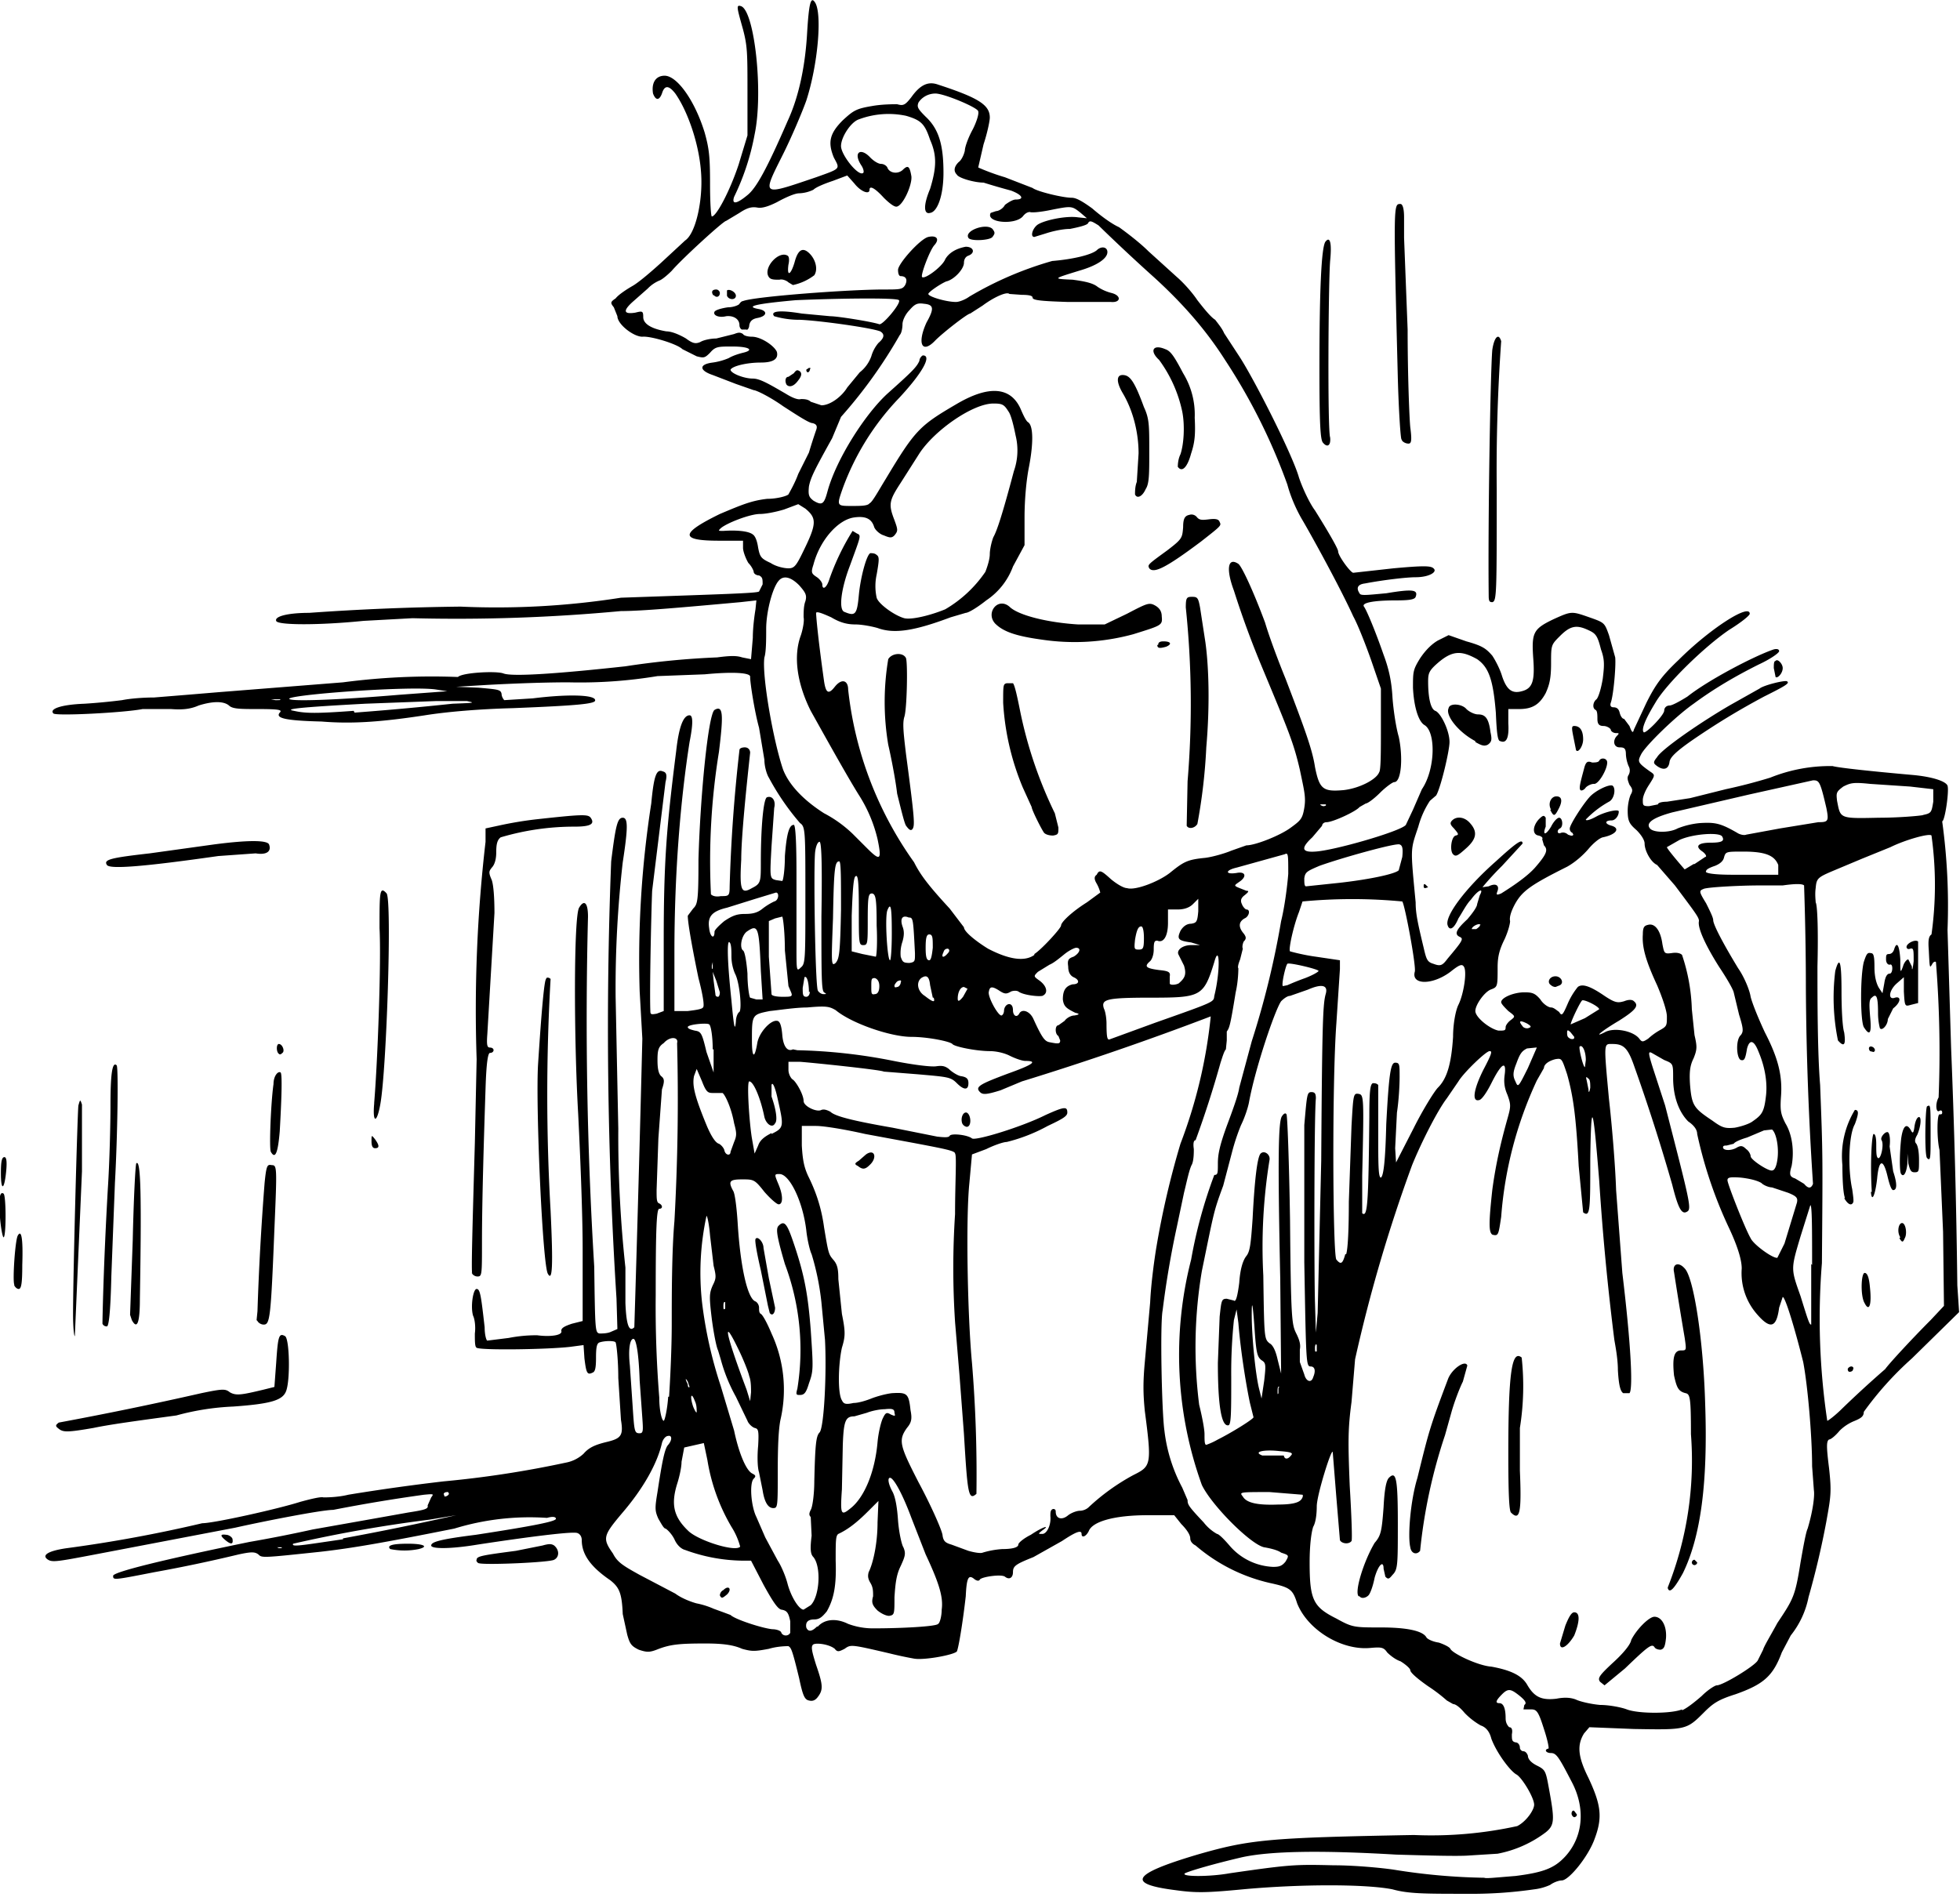 <?xml version="1.0" encoding="utf-8"?>
<svg xmlns="http://www.w3.org/2000/svg" xmlns:svg="http://www.w3.org/2000/svg" version="1.1" viewBox="0 0 220 213">
  <title>One rat, Samuel Whiskers, stands on a box and angrily points, while another rat, Anna Maria, stands behind him.</title>
  <path d="M156.3 212.1c-3-.6-10.3-.6-16.8 0-4.2.4-5.3.4-7.5.1-5.6-.7-5-1.8 2.4-4 5.9-1.7 8-1.9 24.3-2.2a45 45 0 0 0 11.6-1c1-.5 1.9-1.8 1.9-2.4 0-.8-1.4-3.1-2-3.4-.7-.4-2.2-2.4-2.8-4-.2-.8-.6-1.3-1.2-1.5a8 8 0 0 1-1.8-1.4c-.5-.6-1-1-1.3-1l-.7-.4a18 18 0 0 0-2.1-1.6c-1-.7-2-1.5-2-1.8 0-.2-.6-.7-1.1-1-.6-.2-1.2-.7-1.5-1-.4-.6-.7-.6-1.9-.5-3.2.3-7-2-8.2-5-.5-1.6-.8-1.8-3.1-2.3a19.4 19.4 0 0 1-8.3-4.2c-.4-.2-.6-.5-.6-.8 0-.4-.4-1-1-1.6l-.8-1h-3c-3.7 0-6.2.7-6.6 1.8-.3.6-.8.8-.8.3s-.7-.2-2.2.8l-3.2 1.8c-2 .8-2.3 1-2.3 1.7 0 .6-.4.9-.9.5-.4-.3-2.5 0-2.8.3-.1.2-.3.2-.6 0-.7-.6-.9-.2-1 1.9-.3 2.7-.8 5.8-1 6.2-.4.4-3.7 1-4.8.8a43 43 0 0 1-2.8-.6c-4.3-1-4.3-1-5-.5-.6.3-.8.4-1.1 0-.6-.5-2-.7-2.4-.5-.3.2-.2.7.3 2.3.8 2.3.8 2.8.2 3.6-.3.4-.6.5-1 .4-.5-.1-.7-.6-1.1-2.5-.8-3.3-.9-3.4-1.2-3.6-.2 0-1.2 0-2.2.3-1.6.3-1.9.3-3 0-.9-.4-2-.6-4.1-.6-3 0-4 .1-5.5.7-.8.3-1.1.3-2 0-.8-.4-1-.6-1.3-1.7l-.5-2.3c-.1-2.4-.4-3-1.4-3.8-2.2-1.5-3.2-2.9-3.2-4.5 0-.4-.2-.7-.5-.8-.5-.2-5.3.4-11.2 1.3-3 .5-5.2.5-5.2.1s1-.7 5-1.2c6.5-1 9-1.5 9-1.8 0-.2-.3-.3-1-.1a28.8 28.8 0 0 0-10.4 1.2c-8 1.6-11.5 2.2-15 2.6-6.6.7-6.6.7-7 .3-.4-.3-.8-.3-2.2 0a167.3 167.3 0 0 1-9.5 2c-4.6.9-4.6.9-4.6.4 0-.4 5.1-1.7 15.3-3.8a157.2 157.2 0 0 0 7.1-1.4 5089.8 5089.8 0 0 0 10.7-1.9c1.9-.3 2.3-.4 2.2-.8l.4-.9c.3-.4.3-.4-.8-.3a185.3 185.3 0 0 0-10.2 1.7c-1.3 0-7.9 1.3-11 2l-15.7 3c-4.2.8-4.8.9-5.3.6-.8-.5 0-1 2.1-1.3a156.1 156.1 0 0 0 15.2-2.8c1.3 0 8.5-1.6 11-2.4 1.1-.3 2.3-.6 2.6-.5.3 0 1.6 0 2.8-.3a229.5 229.5 0 0 1 10.7-1.5 116 116 0 0 0 13.7-2.1 4 4 0 0 0 2-1c.6-.7 1.3-1 2.5-1.3 1.7-.4 2-.7 1.7-2.5l-.3-4.7c0-2-.2-3.8-.3-4-.1-.2-1.2-.2-1.8 0-.3.1-.4.5-.4 1.7s-.1 1.6-.4 1.7c-.6.3-.7 0-.9-1.6l-.1-1.5-1.5.2c-2.6.3-10.1.4-10.5.1-.2-.1-.2-.7-.2-1.6.1-.7 0-1.6-.2-2-.3-1 0-3 .4-3s.5.8.9 4.3c0 .9.2 1.5.3 1.5l2.4-.3a16 16 0 0 1 3.2-.3c1.5.2 2.9 0 2.7-.5 0-.3.3-.5 1.2-.8l1.2-.3v-8c0-4.3-.3-11.2-.5-15.2-.5-8.7-.5-22.2.1-23.2s1-.5 1 1a454.5 454.5 0 0 0 .7 39.3c.1 7.2.1 7.4.6 7.5.3 0 .9 0 1.3-.2l.7-.3-.1-3.4a482.4 482.4 0 0 1-.6-49.1c.5-4 .7-4.9 1.3-4.9.6 0 .6 1.1 0 5a124 124 0 0 0-.8 15.1l.3 14.8a137.5 137.5 0 0 0 .8 15.6v4c.1 2.4.4 3.3 1 2.7a5276.7 5276.7 0 0 0 .9-32.4l-.3-5.3a113.9 113.9 0 0 1 1.3-21.1c.3-3.2.6-3.9 1.3-3.6.4.1.5.4.3 1.2L73.2 100c-.1 2.4-.3 11.4-.2 13.5 0 .4.1.4.7.3l.8-.3v-7.8c0-9 .3-12.7 1.4-21.4.3-2.7.8-4 1.5-4 .4 0 .4 1 0 3-1 6.4-1.7 14.5-1.7 23.6v6.6h1.5c.8-.1 1.6-.2 1.7-.4.2-.1 0-1.4-.5-3.3-.6-2.9-1.2-6.1-1.2-7l.6-.8c.5-.5.6-.8.6-5.5.2-7.2 1.1-16.3 1.8-16.8 1-.6 1 .6.5 4.7a76.3 76.3 0 0 0-.9 16c.2.2.6.3 1.1.2.9 0 1 0 1-1.1A177.4 177.4 0 0 1 83 84.2c0-.2.3-.3.6-.3.4 0 .6.3.6.6-.4 3.7-1 9.4-1 12-.2 3.5 0 3.9 1.2 3.2 1-.5 1-.7 1-2.9 0-4 .3-7.2.7-7.3.6-.2 1 .4.8 1.2l-.3 4.3c-.2 3.6-.2 3.6.5 3.8l.7.1c.1 0 .3-1.2.3-2.8.2-2.6.5-3.5 1-3.5.2 0 .3 2.1.3 5.4v8.2c0 2.8 0 2.9.5 2.4.5-.4.5-.9.5-8 0-7.3 0-7.8-.6-8.2a28 28 0 0 1-3.5-5.1c-.2-.3-.5-1.2-.5-2l-.6-3.6c-.5-1.8-1-5-1-5.7.1-.5-2-.6-5.1-.3l-5.3.2a53.2 53.2 0 0 1-10 .7c-3.4 0-7.5.2-9.3.3l-3.3.2 2.5.1c2.2.2 2.5.2 2.6.7 0 .3.2.6.3.7l3.2-.2c4-.5 7-.4 7 .2.1.4-1.7.6-9.3.9-3.7.1-7.3.4-9.8.8-4.6.7-8 1-11.6.7-4.2-.1-5.2-.4-4.7-1 .3-.3 0-.4-2.4-.4-2 0-2.9 0-3.3-.4-.6-.5-1.8-.5-3.4 0-.9.4-1.8.5-3.1.4H16c-2 .4-9.6.8-10 .5-.5-.5.8-1 3.5-1.1a68 68 0 0 0 4.2-.4c1-.2 2.5-.3 3.6-.3L21 78l3.6-.3 13.9-1.1a76.1 76.1 0 0 1 12.9-.6c.5-.5 4.3-.7 5.1-.4 1 .4 6.4 0 13.7-.8a92.3 92.3 0 0 1 10.3-1c1.5-.2 2.2-.2 2.8 0l1 .2.2-2.4c0-1.2.2-2.6.3-3.2l.1-1-1.8.2c-6.6.6-11.1 1-13.4 1a198 198 0 0 1-23.4.8l-5.5.3c-4.9.5-9.7.5-9.8 0-.2-.5 1.3-.9 3.7-.9a281.1 281.1 0 0 1 17-.7 90 90 0 0 0 18-1c11.4-.4 15.3-.5 15.5-.7l.4-.8c0-.6 0-.8-.4-1-.3 0-.6-.2-.6-.4 0-.1-.2-.6-.6-1-.3-.5-.6-1.3-.6-1.7v-.8h-2.7c-4.4 0-4.4-.8.1-3 2.6-1.1 3.6-1.5 5.3-1.7 1.1 0 2.2-.3 2.4-.5.1-.2.7-1.2 1.1-2.3l1.2-2.4a59.9 59.9 0 0 1 .8-2.5c.2-.5 0-.7-.4-.8-.4 0-1.9-1-3.3-1.9-1.4-1-3-1.8-3.3-1.8l-2-.7-2.6-1c-1.5-.5-1.6-1.2 0-1.4a7 7 0 0 0 1.8-.5c.5-.3 1.2-.5 1.6-.6 1.3-.3.7-.7-1.2-.7-1.6 0-1.9 0-2.5.7-.6.6-.7.6-1.5.4l-1.6-.8c-.6-.6-3.6-1.5-4.5-1.4-1 0-2.8-1.4-2.8-2.3l-.4-1c-.4-.5-.4-.6.2-1 .3-.4 1.2-1 1.9-1.4.7-.4 2.1-1.6 3.2-2.6l2.7-2.5c1.2-.8 2-4.5 1.8-7.5-.2-3.3-1.5-7-2.9-9-.7-.9-1.2-1-1.5 0-.3.8-.7.8-1 0-.2-1.2.3-2 1.3-2 1.4 0 3.4 2.8 4.5 6.4.5 1.8.6 2.7.6 5.8 0 2 .1 3.6.2 3.6.5 0 2-2.8 3-5.8l1-3.3v-4.9c0-4.3 0-5.1-.5-7-.7-2.5-.8-2.8-.2-2.6 1.5.6 2.5 9.7 1.5 14.4a27.3 27.3 0 0 1-2.3 7c-.3.9.3.8 1.5-.2 1-.8 2.2-3 4.5-8.3 1.3-2.8 2-6.3 2.2-10 .2-3.2.4-4.1.9-3.3.8 1.3.3 7-1 11-.5 1.4-1.7 4.2-2.6 6-2.4 4.8-2.5 4.7 3.7 2.6 2.8-1 2.7-.9 2-2.2-.7-1.7-.5-2.7 1-4.2 1.2-1.1 1.5-1.3 3.3-1.6 1.1-.2 2.4-.2 2.8-.2.7.2.9.1 1.6-.8 1-1.4 1.9-1.8 3-1.4 4.6 1.5 5.8 2.3 5.8 3.7 0 .4-.3 1.8-.7 3l-.6 2.6s1.3.6 3 1.1l3.1 1.2c.5.4 3.4 1.1 4.4 1.1.5 0 1.2.4 2.3 1.2.8.7 2.1 1.7 3 2.1.7.5 2.3 1.7 3.3 2.7l3.2 2.9c.7.6 1.7 1.7 2.3 2.6.7.9 1.5 1.9 2 2.2.3.4.8 1 1 1.5l1.7 2.6c1.7 2.6 6 11.1 6.7 13.6.4 1.2 1.2 2.9 1.8 3.7 1.5 2.4 2.6 4.3 2.6 4.6 0 .5 1.4 2.4 1.7 2.4l4.5-.5c3.3-.3 4.2-.3 4.5 0 .5.4-.5 1-2 1-1 0-3.6.3-5.7.7-.8.1-1 .5-.6 1.1.1.3.8.2 3 0 3-.5 3.6-.4 3.3.4-.1.3-.7.4-2.2.4-2.7 0-3.9.3-3.6.7.3.4 1.3 2.8 2.2 5.4.6 1.6.9 3 1 4.8.1 1.4.4 3.4.7 4.4.5 2.3.3 5.1-.5 5.1-.2 0-1 .6-1.6 1.2-.7.7-1.4 1.2-1.6 1.2l-.7.4c-.4.5-3 1.7-3.7 1.7-.3 0-.5.2-.5.4l-1.1 1.3c-1.3 1.2-1.2 1.7.3 1.6 2.1-.1 9.7-2.3 10.2-3l.8-1.7 1-2.3c1.5-2.2 1.6-6.4.3-7.2-.7-.4-1.2-2.1-1.3-4.2 0-1.8 0-2 .8-3.3.6-.9 1.3-1.6 2-2l1.2-.6 2 .7c1.8.5 2.2.8 2.9 1.6.4.6.9 1.6 1.1 2.3.5 1.5 1.1 2 2.2 1.7 1.2-.3 1.5-1.1 1.3-3.7-.2-2.9 0-3.3 2.3-4.4 2-.9 2-.9 4-.2 1.7.6 1.7.6 2.2 2l.7 2.5c.1 1-.2 4.3-.5 5.1-.1.3 0 .5.3.5.4 0 .6.2.7.6.1.4.3.7.5.7l.6.8c.3.8.4.8.5.4l1.4-3c1-2 1.7-3 3.6-4.8 3.5-3.5 8-6.4 8-5.2 0 .2-1 1-2.3 1.8-2.8 1.9-7.1 6.1-8.3 8.2-1.1 1.8-1.6 3-1.3 3.3.2.2 2.2-1.8 2.3-2.4 0-.4.3-.6.6-.6s1.2-.5 2-1c2.4-1.9 7.6-4.6 9.7-5.3.4-.1.6 0 .6.2s-1 .9-2.3 1.5c-2.6 1.3-5 2.7-7.3 4.4-2 1.4-5.4 4.7-5.9 5.7-.4.8-.4.9 1 1.9.6.4.6.4-.1 1.5-.4.6-.7 1.3-.7 1.7 0 .6 0 .7.7.7l1-.2c0-.2.5-.3 1-.3l2.6-.4 4-1a59 59 0 0 0 5-1.3 18 18 0 0 1 7-1.3c.7.2 4.5.6 9 1 2.2.2 3.7.7 3.9 1.2.2.6-.3 4-.6 4a69.4 69.4 0 0 1 .6 12.2l.4 13.2a917.6 917.6 0 0 1 .7 26.7l.2 3-5.3 5.2a36.8 36.8 0 0 0-5.4 6c0 .5-.3.7-1 1a5 5 0 0 0-1.7 1.1c-.5.6-1 1-1.2 1-.3.2-.3.8 0 3.2.3 2.7.2 3.2-.3 6a93.9 93.9 0 0 1-2 8.5 10 10 0 0 1-2 4.3l-1 1.9c-1 2.7-2.1 3.6-5.2 4.7-1.9.6-2.5 1-3.5 2-2 2-2 2-7.9 1.9l-5-.2-.6.7c-.8 1.3-.7 2.6.5 5 1.4 3 1.6 4.4.7 6.8-.7 2-2.9 4.7-3.7 4.7-.3 0-.9.2-1.3.5a6 6 0 0 1-1.8.5 48.7 48.7 0 0 1-7.6.5c-4.7 0-6.5 0-8.3-.5zm13.8-1.5c3.2-.4 4.4-.9 5.6-2.2 2-2.2 2.3-5.4.7-8.4-1.4-2.7-1.7-3.2-2.3-3.2-.6 0-.8-.4-.3-.5.1 0-.1-1-.5-2.2-.6-1.9-.8-2.2-1.4-2.2h-.9l.1-.5c.3-.2.1-.5-.5-1-1-.8-1.3-.9-2-.2s-.8 1-.3 1 .7.7.7 1.7c0 .5.2.8.4 1 .3 0 .4.3.3.8 0 .6 0 .8.4.9.3 0 .5.3.5.6 0 .2.2.4.4.4s.4.2.5.5c0 .4.4.8 1 1.1 1 .5 1 .6 1.4 2.8.6 3.3.6 3.9-.4 4.7a13 13 0 0 1-5.4 2.4l-3.2.2c-1.2.1-4.8 0-8.2-.1-8.5-.5-14.1-.4-17.3.3-3 .7-5.8 1.5-6.4 1.8-.5.4 2.8.4 5 0 6.9-1 7.4-1 11.7-.9 2.4 0 5.5.3 6.8.5a69.6 69.6 0 0 0 10.1.9c.2.1 1 0 3.5-.2zm6.3-7c0-.3.2-.4.3-.3l.3.4c0 .2-.2.3-.3.3-.1 0-.3-.2-.3-.4zm12.4-11.6c.5-.2 1.4-.9 2.2-1.6.7-.7 1.5-1.2 1.7-1.2.7 0 4.3-2.2 4.6-2.8l.6-1.2c.1-.4.9-1.7 1.6-3 1.8-2.7 2-3 2.6-6.8.3-1.7.6-3.4.8-3.8.6-2 .8-3.7.7-4.3l-.2-2.7c0-3.4-.5-9.1-1-11.7-.9-3.6-2-7.3-2.3-7.3l-.4 1.2c-.3 2.3-1 2.5-2.6.6a7 7 0 0 1-1.6-5c0-1-.5-2.6-1.5-4.7a48.9 48.9 0 0 1-3.5-10.4c0-.5-.4-1-1-1.4-1-1-1.7-2.7-1.7-4.9 0-1.6 0-1.6-1-2l-1.4-.8c-.4-.2-.4 0 .1 1.6l1.4 4.3c2.7 10.5 3 11.6 2.5 11.9-.6.4-1-.2-1.7-3a220 220 0 0 0-4.3-13.4c-.7-2-1.2-2.4-2.4-2.4-1 0-1-.3-.4 6.2.3 2.6.7 7.2.8 10.2l.7 9.3c1 8.3 1.2 13.1.8 13.5h-.7c-.3-.2-.5-.8-.6-2.6 0-1.3-.3-2.8-.4-3.4a292 292 0 0 1-1.7-17.9c-.7-8.7-.9-9.2-1-2.4 0 5.7 0 6.6-.8 6l-.5-5.2c-.3-5.6-.6-7.8-1.3-10.3-.6-1.8-.6-1.8-1.3-1.7-.8.2-1.3.6-1.3 1l-.8 1.4a44 44 0 0 0-4 15.3c-.3 2-.3 2.2-1 2-.4-.3-.4-1.3 0-5 .4-3 1-5.5 1.7-8 .4-1.4.4-1.6 0-2.7-.4-.9-.4-1.6-.3-2.3.2-1.6-.4-1.2-1.5 1-.5 1-1.1 1.9-1.4 1.9-.8.2-.6-1.2.5-3.4 1-1.9 1-2.1.7-2.1-.4 0-2.9 2.4-3.5 3.4l-1.3 1.9c-1 1.3-2.8 4.8-3.9 7.5a171.6 171.6 0 0 0-6.4 21.8l-.4 4.8c-.4 3-.4 4.4-.2 9.4.2 3.3.3 6.1.2 6.2-.3.4-1.1.3-1.3-.1l-.4-4.8-.4-5c0-1-1.8 4.7-1.8 6 0 .8-.1 1.8-.4 2.3-.2.6-.4 2-.4 4 0 4.2.4 5 3 6.3 1.8 1 2 1 5 1s4.7.4 5.1 1.1c.1.2.7.5 1.4.6.6.2 1.2.5 1.3.7.2.5 3.1 1.9 4.6 2 2.2.4 3.4 1 4 2 .8 1.4 1.6 1.8 3.3 1.6 1-.2 1.7-.1 2.2.1.4.2 1.6.5 2.7.6 1.1 0 2.5.3 3 .5 1.3.5 5 .5 6.2 0zm-9.2-3.2c-.3-.4-.1-.7 1.4-2.1 1-.9 2-2 2.1-2.6.6-1.2 2-2.6 2.6-2.6.8 0 1.4 1 1.3 2.4-.1.9-.2 1.2-.6 1.3-.3 0-.6-.1-.7-.3-.3-.4-.7-.1-3.3 2.4l-2.3 1.9-.5-.4zm-4.5-4.3.6-2c.4-1 .7-1.5 1-1.5.7 0 .6 1.1 0 2.6-.7 1.2-1.6 1.8-1.6.9zm-22.6-5.3c-.5-.5.6-4 1.8-6 .7-.8.8-1.3 1-4 .1-2 .3-3 .6-3.3.8-.8 1 0 1 5.1 0 4.7 0 5.2-.6 5.8-.4.5-.5.5-.8.2l-.2-.9c0-1-.6-.4-1 1-.2 1-.5 1.8-.7 2-.3.3-.8.4-1 .1zm34.7-1a38.7 38.7 0 0 0 2.6-17.2c0-4.1-.1-4.5-.6-4.6-.8-.2-1-.6-1.3-2-.2-2 0-2.8.8-2.8.6 0 .6 0 .4-1.4a467.2 467.2 0 0 1-1.2-7.4c-.2-.9.5-1.2 1.2-.4 1 1 2.1 8 2.3 15.3.3 8.8-.5 14.8-2.5 18.9-1 1.8-1.5 2.3-1.7 1.7zm2.7-2.8c0-.1.1-.3.3-.3l.3.3c0 .2-.2.3-.3.3a.3.3 0 0 1-.3-.3zm-31.6-1.7c-.3-1.2 0-5.2.8-7.8 1.3-5.3 1.4-5.7 3.4-11 .4-1.2 2-2.3 2.2-1.6l-.5 1.8c-.4.8-1 2.4-1.3 3.5l-.7 2.5a59.6 59.6 0 0 0-2.8 13c-.4.5-1 .3-1.1-.4zm11.3-3.9c-.2-.2-.3-2-.3-6.6 0-9.2.4-11.7 1.5-10.8a29.6 29.6 0 0 1-.2 7.9v4.8c.2 4.7 0 5.7-1 4.7zm-80.9 13.6V182c-.2-1-.4-1.2-1-1.3-.4-.1-.9-.8-2-2.8l-1.4-2.7h-1.1a19.3 19.3 0 0 1-6.3-1.2c-.4-.1-.9-.5-1.2-1.2-.3-.6-.8-1.1-1-1.2-.2 0-.5-.6-.8-1.1-.4-.9-.4-1.2-.1-3 .5-3.3.8-4.9 1.2-5.3.5-.6.4-1.1 0-1-.3 0-.6.4-.7.8-.5 2.2-2 5-4.5 7.9-2.1 2.5-2.2 2.8-1 4.5.5 1 1.2 1.4 3 2.4l4 2.1c.8.6 2 1 2.4 1.1a9 9 0 0 1 1.9.6l1.1.4.8.3c.5.5 3.6 1.5 4.7 1.6.5 0 1 .2 1 .4.2.4.8.4 1 0zm-7.9-4.3s0-.4.4-.6c.6-.6 1-.1.4.5-.5.4-.6.5-.8.1zm11 3.5c.7-.8 2-1 3.4-.3a8 8 0 0 0 3 .5c2.9 0 6.9-.2 7.1-.5.2-.1.4-.9.4-1.6.2-1.4-.3-3-1.8-6.2l-1.6-4.1c-1-2.7-2-4.5-2.4-4.5-.3 0-.2.7.3 1.6.3.6.5 1.7.6 3.2.1 1.3.4 2.7.6 3 .3.7.2 1-.3 2.1-.5 1-.6 2-.7 3.5 0 1.9 0 2-.6 2.1-.3 0-.8-.2-1.3-.6-.6-.6-.7-.9-.5-1.6 0-.6 0-1-.3-1.5s-.3-.8-.2-1.2c.5-1 1-3.2 1-5.6l.1-2.4-1.1 1.1c-1 1-2.1 2-3.4 2.6-.3.2-.3.8-.3 3 .1 2.8-.2 4.3-1 5.7-.5.6-.8.9-1.4.9-.7 0-1 .3-.9.9.2.5.6.5 1.2-.1zm-.8-2.4c1-1 1.2-4.3.3-5.4-.3-.3-.4-.8-.2-2.4l-.1-2.1c-.2-.2-.2-.4 0-.8.2-.3.4-1.8.4-3.2.1-4.2.2-5.1.6-5.5.5-.6.8-6.7.6-10.4l-.4-4.2a29 29 0 0 0-1.1-5.4c-.2-.4-.5-1.7-.6-2.7-.4-3.3-1.9-6.3-3-6.3-.6 0-.6 0-.1 1.2s.5 2.2 0 2.2c-.2 0-.9-.6-1.6-1.4-1.1-1.4-1.2-1.4-2.5-1.4-1.4 0-1.6.2-1 1.3.2.3.4 2 .5 3.6.3 4.9 1.1 8.5 2 8.8.2.1.4.4.4.7 0 .3 0 .6.2.7.2.1.7 1 1.2 2.2a15 15 0 0 1 1 9.7c-.2 1-.3 2.8-.3 5.7 0 4 0 4.2-.5 4.2-.6 0-1-.7-1.2-2l-.4-2c-.2-.6-.2-2-.1-3 .1-1.8 0-1.9-.4-2-.3-.1-.7-.5-.8-.8l-1.3-2.7a18.5 18.5 0 0 1-1.7-4.2l-.3-1c-.2-.4-.5-2-.7-3.5-.3-2.5-.3-2.9.1-3.8.4-.8.4-1 .1-2.2l-.4-3.4c-.1-1.2-.3-2.2-.4-2.2a30.2 30.2 0 0 0-.5 9.7 48 48 0 0 0 2.1 9.4l1.5 5c.5 2.4 1.3 4.4 2 4.8.4.2.5.3.2.6-.5.5-.3 3.1.3 4.3l1 2.3 1.4 2.6c.4.6.9 1.8 1.1 2.6.4 1.5 1.3 2.9 1.8 2.9l.8-.5zm-1.5-24.3a27.4 27.4 0 0 0-1.4-14c-1-3.4-1-4-.7-4.3.7-.7 1-.1 1.8 2.3 1.1 3.3 1.5 5.5 1.8 9.4.3 4.4.3 4.6-.2 6-.3 1-.5 1.3-1 1.3-.4 0-.5 0-.3-.7zm-3.1-8.5-.2-.8-.8-4c-.4-1.7-.7-3.3-.6-3.5.2-.4.9.3.9 1l.6 3.4.7 3.3c0 .6-.3 1-.6.6zm57.9 27.9c.4-.7.4-.7-.5-1-.4-.3-1.3-.5-1.9-.6-1.5-.3-5.9-4.7-7-7a43 43 0 0 1-1.2-25.3 53.1 53.1 0 0 1 2.6-9.5c.4 0 .4-.2.4-1.3 0-1 .2-2 1-4.2.6-1.6 1.3-3.5 1.4-4.3l1.4-5.2a97.1 97.1 0 0 0 3.3-13.5c.4-1.6.7-4 .8-5.3 0-2.2 0-2.4-.4-2.2l-5.4 1.5c-1.3.3-1.3.8 0 .6 1-.2 1.2.4.3 1-.7.5-.7.4.8 1 .3 0 .3.1-.2.5-.4.3-.5.6-.3 1 .1.3.4.6.5.6.5 0 .3.8-.2 1-.7.4-.7 1-.1 1.7.3.4.3.6 0 .9-.1.2-.2.6-.1.8l-.3 1.2c-.2.5-.3.9-.2 1 0 .1 0 1.4-.3 2.7-.6 3.7-.7 4-1 4.4v1l-.1 1c-.2.2-.4.9-.6 1.5a116 116 0 0 1-2.8 8.7c-.2 0-.3.3-.2 1 0 .4 0 1.2-.2 1.7-.3.5-.6 2-.9 3.2l-.8 3.8a105.4 105.4 0 0 0-1.6 9.4c-.3 1.5-.1 11.4.2 13.5a18 18 0 0 0 2 6.4l.6 1.4c0 .5.1.7 1.8 2.5a5 5 0 0 0 1.5 1.3c.2 0 .8.6 1.4 1.3a6.8 6.8 0 0 0 4.9 2.4c.7 0 1-.1 1.4-.6zm-31.8-1.4c1.2 0 1.8-.2 1.8-.5 0-.2.6-.7 1.4-1.1 1.5-1 2.2-1.1 1.3-.5-.5.4-.5.4 0 .4s1-1 .9-2c0-.4 0-.7.3-.8.1 0 .3 0 .3.3 0 .8.7 1 1.4.4.4-.3 1-.5 1.3-.5.4 0 .8-.2 1-.4a24 24 0 0 1 5-3.6c2-1 2.1-1.1 1.3-7.2-.2-2-.2-3.3 0-5.5l.6-6.7c.1-2.2.5-5 .7-6.2a96.4 96.4 0 0 1 2.7-11.6 55.7 55.7 0 0 0 3.4-14.3 339 339 0 0 1-21.2 7.3l-2.4 1c-1.6.5-2 .5-2.3.2-.6-.6 0-.9 3.2-2.1 2.8-1 3.3-1.4 1.9-1.4-.4 0-1.2-.3-1.8-.6-.6-.3-1.5-.5-2.2-.5-1.5 0-4-.5-4.2-.8-.3-.3-2.8-.8-4.6-.8-2.3 0-6.7-1.5-8.5-3-.7-.4-1-.5-3.2-.3-1.3 0-3.2.3-4.2.4-2 .4-2 .4-2 3.3 0 2 .3 2.1.6.3.2-1.2 1.5-2.6 2.2-2.5.3 0 .5.4.6 1.5.1 1.4.6 2 1.2 1.7l.5.1a61.3 61.3 0 0 1 10.8 1.2c2 .4 4.2.7 4.8.6.7-.1 1 0 1.4.3.3.3.9.7 1.3.8.7.1.9.3.9.8 0 .8-.5.8-1.3 0-.7-.7-1-.7-4.4-1l-3.8-.3c-.3-.2-8-1-9.4-1.1h-1.3v.9c0 .5.3 1 .5 1.1.4.3 1.2 1.7 1.2 2.4 0 .6 1.5 1.3 2 1 .3-.1.6 0 1 .2.5.5 2.4 1 7 1.8l5 1c.9.1 1.3.1 1.4-.1.2-.3 2-.1 2.5.3.4.3 5.6-1.3 8.2-2.6 2.2-1 2.5-1 2.5-.3 0 .4-.5.7-2.2 1.5a19 19 0 0 1-4.6 1.8c-.4 0-1.5.4-2.3.8l-1.6.6-.3 3.3c-.4 4-.2 14.8.3 20.1a153.1 153.1 0 0 1 .5 14.7c-.9.8-1 0-1.4-6.7l-.5-6.6-.5-6a93 93 0 0 1 0-12.1c0-3.5.2-6.6 0-6.8 0-.3-1-.5-4.7-1.2l-5.4-1c-2.2-.5-4.6-.9-5.5-.9H90v2.2c.1 1.8.3 2.5.7 3.4.9 1.8 1.5 3.6 1.8 5.8.5 3 .5 3 1.1 3.7.4.5.5 1 .5 2.1l.4 3.9c.4 2 .4 2.5 0 3.8-.4 1.8-.5 5.1 0 5.9.2.4.4.5 1.3.3.6 0 1.5-.3 2-.5s1.5-.5 2.3-.6c1.7-.1 1.9 0 2.1 1.9.2 1 .1 1.4-.4 2-1 1.4-.8 2 1.3 6.1 1.3 2.4 2.7 5.5 2.7 6 .1.6.3.8 1 1l1.9.7c.7.2 1.4.3 1.6.2a10 10 0 0 1 2.2-.4zm-16.2-43c-.4-.2-.4-.3.1-.6l.8-.7c1-.7 1.3.4.4 1.2-.5.5-.8.5-1.3.1zm11.7-4.8c-.2-.6.1-1.3.5-1.2.5.2.6 1.6 0 1.6a.7.7 0 0 1-.5-.4zm-76.4 47.6h-.5l.2.1c.3 0 .4 0 .3-.1zm51.5 0a8 8 0 0 0-1-2.3 21.5 21.5 0 0 1-2.7-7.5L79 162l-2.2.5-.3 1.6c0 .7-.3 1.9-.5 2.5-.7 2.3-.4 3.7 1.3 5.3 1.2 1.1 5.4 2.4 5.8 1.7zm-44.6-1a315.7 315.7 0 0 0 12.7-2.6l-3 .5a155 155 0 0 0-15.3 2.7c-.2.4.8.2 5.6-.5zm57-3.4c1.5-1.2 2.7-4 3-7.4.1-1.1.4-2.3.6-2.7.3-.6.4-.7.9-.4.5.2.5.2.4-.2 0-.4-.2-.5-1.1-.4-.6 0-1.5.2-2 .4l-1.4.4c-1 0-1.2.5-1.3 3.2l-.1 5c-.2 2.9-.1 3 1 2.1zm50.5-.9c.2-.2.3-.5.2-.6l-3.7-.3c-3.4 0-3.4 0-3 .5.4.7 1.6 1 4 .9 1.5 0 2.2-.2 2.5-.5zm-95.6-.7-.1-.2c-.2 0-.4 0-.5.2l.1.3c.2 0 .4-.1.5-.3zm94.5-4.3c.3-.3 0-.4-1.3-.5-1.8-.2-3 .1-1.9.5h2.4c.1.5.5.4.8 0zm-8.2-1.8c1.6-.8 4-2.3 4-2.5l-.4-1.6c-.3-1.4-1-5.3-1.3-9l-.2-1.5-.3 1.2a57 57 0 0 0-.3 6.4c0 3.8 0 5.3-.3 5.4-.8.2-1.2-2.2-1.2-7l.2-5.2c.2-1.8.2-2 .8-2l.8.2c.2.2.4-.4.6-2 .1-1.5.4-2.5.8-3s.5-1.3.7-4.2c.2-4 .5-6.9.9-7.3.4-.4 1.1.1 1 .7a61 61 0 0 0-.7 13c.1 7 .1 7.1.7 7.6.4.2.7.9.9 1.8l.4 1.6-.1-10.7c-.3-14-.2-17.7.2-18.2.2-.3.4-.4.5-.2.1 0 .3 5.4.4 11.9.1 11.2.2 11.7.7 12.7.4.8.5 1.3.4 1.8v1.4l.5 1.4c.2.8.8 1 1 .3.3-.7.2-1.2-.3-1.2s-.5-.5-.7-11.7v-15.4c.3-3.4.3-3.7.8-3.7.4 0 .5.2.5.7-.2 2-.2 20-.1 22.9l.1 3.4.2-2.2.4-17.1c.1-15.8.2-17.6.5-18.7.3-1-.4-1.2-2-.5l-2 .7c-.3 0-.7.3-1 .6-.7 1-2.9 7.5-3.6 11.3-.1.6-.5 1.8-.9 2.6a24 24 0 0 0-1 3l-1 3.8c-1.1 3-1 2.8-2.4 9.6a51.4 51.4 0 0 0-.3 15c.3 1.2.6 2.7.6 3.3 0 .7 0 1.2.2 1.2a8 8 0 0 0 1.3-.6zm-64.6-2.4-.3-4.2c-.1-3.1-.4-4.7-.7-4.7-.4 0-.6 1.2-.4 3l.3 4.4c.2 3 .2 3.2.8 3.2.4 0 .4-.3.3-1.7zm3-2.4c.1-1.5.3-5.2.3-8.2 0-3 0-8.1.3-11.5a246.9 246.9 0 0 0 .3-20c.2-.7-.8-.8-1.5 0-.6.4-.7.8-.7 1.9 0 .9.1 1.5.4 1.8.4.3.4.6.1 1.5l-.4 5.5-.2 5.8c0 1 0 1.4.3 1.5.4.2.4.6 0 .6-.3 0-.4 2.1-.4 9.7a127.3 127.3 0 0 0 .4 11.5c0 1.5.3 2.6.5 2.6.1 0 .4-1.2.5-2.7zm131.7 1.3a123.5 123.5 0 0 1 4.8-4.4c.5-.7 3.2-3.6 5.1-5.5l1.5-1.6-.1-8.3-.4-9.2c-.3-1.2-.3-4 0-4 .2 0 .3 0 .3-.2s-.1-.3-.3-.2c-.4.3-.5-.8-.1-1.5a127.6 127.6 0 0 0-.3-15.2c-.1-.1-.3 0-.4.2-.3.5-.3.6-.4-1.5-.1-1.2 0-1.6.3-1.8a40.1 40.1 0 0 0 0-11.1c-.2-.3-3 .5-4.6 1.3l-3.2 1.3-3.1 1.3c-1.9.8-2 .9-2.1 2-.1.7 0 1.4 0 1.6.2.3.3 3.2.2 7.2 0 3.7 0 9.7.3 13.3.3 7.8.3 7.8.2 20a77.9 77.9 0 0 0 .6 17.7c.1 0 .9-.6 1.7-1.4zm.6-4.4c0-.1.2-.3.4-.3s.3.2.2.3c0 .2-.2.3-.4.3-.1 0-.2-.1-.2-.3zm1.9-7.4c-.5-.8-.4-3.4 0-3.4.3 0 .5.5.6 1.7.2 1.9-.1 2.7-.6 1.7zm4-7.4c-.4-.6-.2-1.6.2-1.6s.6 1.2.3 1.7c-.2.5-.3.5-.6 0zm-6.2-4.4c-.2-.4-.3-2-.3-3.7a10 10 0 0 1 1.4-6.2c.5 0 .4.5 0 1.6-.7 1.2-.8 5-.3 7.3.1.7.2 1.4.1 1.5-.2.4-.6.2-1-.5zm3-.7c-.2-3.2 0-6.4.2-6.5.2 0 .3.4.3 1.2 0 .8 0 1.4.2 1.5.3.2.7-1.5.4-2-.2-.3.4-1 .7-.9.2.1.3.8.2 1.6l.4 2.8c.5 1.5.4 2.1 0 2.1-.2 0-.4-.6-.6-1.4-.5-2.2-1-2.1-1.2.1-.2 1.8-.6 2.8-.7 1.5zm3.3-2c-.2-.2-.2-2.2 0-4 .2-1.4.6-1.8 1.1-.9.2.4.3.3.4-.5.1-.6.3-1 .5-1 .3 0 .2 1.1-.2 2-.3.5-.3.8-.1 1 .2.3.3 1 .3 1.8 0 1.3 0 1.4-.5 1.4-.4 0-.5-.2-.7-1l-.1-1.1v1.1c-.1 1-.4 1.6-.7 1.2zm2.9-1.8c-.3-.3-.2-5.6 0-5.8.4-.2.4-.3.4 3.3 0 2.5 0 2.9-.4 2.5zm-6.4-12c-.3-.4 0-.7.4-.4.2.2.2.4 0 .5l-.4-.1zm-3.6-1.2a24 24 0 0 1-.3-7.8c.5-1.8.7-1 .7 2.3 0 1.9.1 4 .3 4.6.2 1.4 0 1.7-.7.9zm2.9-1.5c-.4-.8-.4-5.7 0-7.3.3-.9.4-1.1.8-1 .3 0 .4.3.4 1.6 0 1 .2 1.8.5 2.3l.4.6.2-1.1c.1-.7.3-1.1.6-1.1.2 0 .3-.3.3-.6s-.1-.5-.3-.4c-.2 0-.4-.2-.4-.6 0-.4 0-.6.3-.6s.5-.2.6-.5c.3-1 .6-.5.7 1.1 0 1.5 0 1.6.3.8.1-.4.4-.8.6-.8l.4.8c0 .6.1.3.2-.6 0-1.3 0-1.5-.4-1.4-.2.1-.4 0-.4-.2 0-.4 1-.9 1.3-.6v6.9l-.8.2c-.7.2-.7.2-.8-1.5v-1.6l-.8.7c-.9.8-1 1.9-.2 1.6.7-.2.7.5-.2 1.2l-.6 1.2c0 .7-.7 1.4-.9 1a7 7 0 0 1-.2-1.7c0-1.9-.2-2.2-.7-1.7-.3.2-.3.7-.2 2 .2 2 0 2.4-.7 1.3zM78 157.3c-.4-1.1-.6-.6-.2.6.2.5.4.8.4.6 0-.3 0-.8-.2-1.2zm6.1-2.8c-.1-.5-.7-2-1.3-3.2-1.8-3.7-1.3-1.4 1 4.7l.4 1.3.1-1c0-.5 0-1.3-.2-1.8zm57.5-1.8c-.5-.4-.6-.8-.8-3.8-.2-2.7-.3-3-.3-1.3 0 2.4.4 6.5.8 8.2l.3 1.2.3-2c.2-1.8.2-2-.3-2.3zm2 3c-.1-.1-.2 0-.2.4s0 .5.1.3v-.6zm-66.4-.6c-.3-.5-.3-.3 0 .3 0 .3.1.4.2.3l-.2-.6zm70.6-4.1c-.1-.2-.2 0-.2.3 0 .4 0 .5.2.4v-.7zm55.6-9c0-3.8 0-6.8-.2-6.7l-1.1 3.5c-1.1 3.7-1.1 3.6 0 6.7.9 2.9 1 3.2 1.2 3.2v-6.8zm-122 4.2c-.1-.1-.2 0-.2.4 0 .3 0 .5.2.3v-.7zm69.7-5.4c.2-.6.3-2.9.3-5.9l.3-8.5c.2-3.5.2-3.7.8-3.6.6.1.6.4.4 9.2v4.2c.6.5.7-1 .8-10.8 0-2.9.1-3.7.4-3.8.2 0 .4 0 .6.2v5.4c0 3.4 0 5 .3 5 .3-.2.5-1.9.6-6 .3-5.7.5-6.9 1-6.9s.5.2.5 1.6c0 1-.1 2.7-.3 4l-.2 4 .1 1.6 2-3.9c1-2 2.3-4.1 2.7-4.5 1-1 1.5-2.6 1.7-5.7 0-1.5.3-3 .6-3.6.6-1.2 1-3.8.6-4.3-.2-.3-.5-.2-1.5.6-2 1.5-4.4 1.5-4 0 .2-.5-1.1-7.5-1.4-7.9a59 59 0 0 0-11.2 0l-.4 1.2c-.6 1.5-1.2 4.2-1 4.4 0 0 1.4.4 2.9.6l2.7.4v1l-.4 6.1c-.5 6.8-.4 26 0 26.5.5.6.7.5 1-.6zm49.2-1.2 1.4-4.6c.1-.5 0-.7-1-1.1l-1.8-.6c-.3 0-.9-.2-1.2-.5-.5-.3-1.4-.5-2.3-.6-1.3-.1-1.5 0-1.5.3 0 .4 2 5.5 2.6 6.5.3.7 2.5 2.3 3 2.2l.8-1.6zm3.2-6.7a363 363 0 0 1-.8-22c0-6.2-.2-11.3-.2-11.5-.2-.2-1-.2-2.4 0h-2.6c-2.2 0-6 .2-6.3.4-.5.2-.5.3.3 1.6.4.8.8 1.6.8 1.9 0 .5 1.1 2.6 2.8 5.4.7 1 1.3 2.5 1.4 3.2.2.8.9 2.5 1.6 4 1.5 2.9 2 4.9 1.8 7.3-.1 1.5 0 1.9.5 2.9.8 1.3 1 3.2.7 4.8-.3 1-.2 1.2.4 1.4l1 .6c.5.6.8.5 1 0zm-4-2.7c.2-1.3-.1-3-.6-3.4l-.9.1-1.9.8c-.7.2-1.4.5-1.5.7l-.8.2c-.2 0-.4 0-.4.2 0 .4 1 .4 1.6 0 .4-.2.6-.2 1 .2.3.2.5.6.5.8 0 .4 2 1.7 2.4 1.6.3 0 .5-.5.6-1.2zM82 129.3l.4-1.1c.3-.7.3-1 0-2.1-.3-1.7-1-3.2-1.3-3.4h-1c-.6 0-.8 0-1.3-1.3l-.6-1.4-.3.8c-.2 1 0 2.1 1.4 5.5.5 1.2 1 2 1.4 2.1.2.1.5.4.6.7.1.6.7.7.7.2zm4.6-2c1.4-.7 1.4-.8.7-3.9-.3-1.4-.6-2-.7-1.6v1.3c.5 1.4.7 2.7.4 3-.3.6-1 .1-1.2-.7-.4-2-1.2-4-1.7-4-.3 0 0 4.6.3 6.4l.3 1.7.4-.9c.2-.6.7-1 1.5-1.4zm110.1-1.4c1-.7 1.3-1 1.5-2.7.2-1.4 0-3.2-.8-5.1-.5-1.3-1-1.5-1.3-.4-.2 1.2-.3 1.4-.7 1.3-.5-.2-.6-2.3 0-2.8.3-.4.3-.7-.2-2.3l-.6-2.5c-.1-.4-.8-1.6-1.6-2.8-1.4-2.2-2.5-4.4-2.3-5.2 0-.4-.3-.8-2.7-4l-2-2.3c-.7-.3-1.4-1.6-1.4-2.4 0-.4-.4-1-.9-1.5-.8-.7-1-1-1-2.2 0-.7.2-1.6.4-1.9.2-.4.1-.6-.2-1-.2-.5-.3-.8-.1-1.1a1 1 0 0 0 0-1 4 4 0 0 1-.3-1.3c0-.7-.2-.8-.7-.8-.7 0-.8-.8-.3-1.3.3-.3.2-.3-.1-.3-.3 0-.6-.2-.6-.4-.1-.2-.5-.4-.8-.4-.5 0-.7-.2-.7-.8 0-.4 0-.9-.2-1-.4-.2-.3-.9.1-1.2.2-.2.5-1.1.7-2.3.2-1.6.2-2.2-.2-3.3-.4-1.6-.6-1.8-1.5-2.2-1.3-.6-2-.4-3.1.7-1 1-1 1-1 3.1 0 1.7-.2 2.4-.6 3.3-.7 1.3-1.5 1.8-3 1.8h-1.2v1.6c.1 1.6-.2 2.3-.9 2-.3 0-.4-.9-.5-3.2-.3-3.7-.8-5.1-2.1-6-1.8-1-2.8-1-4.5.5-.9.8-1 1.1-1 2 0 1.9.3 3.1.8 3.3.6.2 1.6 2.2 1.6 3.5 0 1-1 5.2-1.5 6l-.7.6a10 10 0 0 0-1.3 2.9c-.9 2.7-.9 2.2-.3 8.5 0 1.2.2 2.2.9 5.1.3 1.3.4 1.6 1.1 1.8.8.3 1 .2 1.6-.6 1.6-1.9 1.8-2.2 1.4-2.4-.7-.3-.5-.8.8-2 .6-.7 1.1-1.4 1.1-1.7l.3-1c.5-.9-.2-.6-1 .5-.5.5-1 1.5-1.4 2.1-.5 1.2-1 1.4-1.2.8-.4-1 2-4.2 5.4-7.2 2.3-2.1 3-2.6 3-2l-2.3 2.5a32.7 32.7 0 0 0-2.2 2.4l.7-.1c.8-.4 1.2-.1 1 .5-.2.5-.1.5.4.3 1.6-1 3-2 3.8-2.9 1.3-1.5 1.5-2 1-2.5l-.2-.7c.1-.1 0-.3-.4-.4-.7-.1-.7-1 0-1.8.5-.5.6-.5.8-.2v1c-.4 1 0 1 .6 0 .3-.6.7-1 .9-1 .4 0 .5 1 .1 1.2-.4.2-.3.7.1.5.3-.1.6 0 .8.2.3.1.5.2.6 0l-.1-.2a.5.5 0 0 1-.3-.5c0-.4 1.4-2.6 2.2-3.5.6-.7 2.2-1.5 2.6-1.3.4.3.2 1.5-.4 1.8a11 11 0 0 0-2.6 2c0 .2.6 0 1.3-.4 1-.5 2.4-.8 2.4-.5 0 .5-.4 1-.8 1-.8 0-.8.4 0 .6 1 .3.5 1-1 1.3-.4.1-1.1.7-1.6 1.3-.6.7-1.5 1.5-2.4 2-4 2-5 2.7-5.8 4.1-.5.9-.7 1.6-.6 2 0 .3-.2 1.1-.6 2-.6 1.2-.8 2-.8 3.2 0 2.2 0 2.2-.8 2.5-.7.3-1.7 1.7-1.7 2.4s1.6 2 2.6 2.2c.7 0 .8 0 .8-.4 0-.2.3-.6.6-.8.5-.4.5-.4-.3-1-.4-.4-.8-.8-.8-1 0-.5 1.4-1.1 2.6-1.1.9 0 1.2.1 1.8.8.3.5.9.9 1.2.9.3 0 .6.3.9.5.3.5.4.4 1-1a8 8 0 0 1 1.1-1.8c.5-.4 1.4-.1 3 1 1.2.8 1.5.8 2.2.6.5-.2.9-.2 1.1 0 .6.5.2 1-1.7 2.2-1.7 1-3 2-1.6 1.3 1-.6 3.2-.2 3.9.7.3.4.4.4 1 0a7 7 0 0 1 1.4-1c.7-.4.7-.5.7-1.5 0-.6-.5-2.1-1.1-3.5-1.3-2.8-1.7-4.3-1.6-5.7 0-.9.2-1 .7-1.1.7-.1 1.3.7 1.5 2.2.2 1 .2 1.1 1 1 .6-.1 1 0 1.2.2a21 21 0 0 1 1.1 6.1l.3 2.9c.3 1.3.3 1.6-.1 2.6-.4.8-.5 1.5-.4 3 .2 2.3.4 2.6 2.5 4 1.1.8 1.4.9 2.5.8.6-.1 1.6-.4 2-.7zm-22.6-15.3c-.5-.3-.2-1 .5-1 .6 0 1 .7.5 1l-.5.2s-.3 0-.5-.2zm-14.3-11.1c0-.2 0-.3.2-.2l.3.3-.3.1c-.1 0-.2 0-.2-.2zm3.3-3.6c-.4-.4-.2-2 .3-2.1.4-.1.3-.2-.2-.8-.4-.4-.5-.6-.2-.9.5-.5 1.4-.4 2 .3.9 1 .7 1.8-.4 2.8-1 .9-1.2 1-1.5.7zm11-5c-.4-.7 0-1.5.6-1.5s.7.5.3 1.3c-.5 1-.6 1-1 .2zm3.3-2.2c-.2-.2 0-.9.4-2.4.2-.8.4-.9.9-.7.3 0 .7 0 .8-.2.2-.4.9-.3.9.2 0 .8-1 2.5-1.5 2.4-.3 0-.7.2-.9.4-.2.3-.5.4-.6.3zm-.5-4.5-.3-1.5c-.2-1-.2-1.2.1-1.2.7 0 1 .6 1 1.5 0 .8-.6 1.6-.8 1.2zm-11.3-1c-1.9-1-3.4-2.9-3-3.7.1-.6 1.5-.5 2 .1.3.3.9.6 1.3.6.8 0 1.2.4 1.4 2 .2.9.1 1.1-.3 1.4-.4.2-.7.1-1.4-.3zm12.7 37.9c-.3-.3-.3-.2-.2.2l.2 1c0 .4.1.4.2-.2 0-.4 0-.9-.2-1zm-5.9-3.5-1 .1c-.6.3-.8.6-1.2 1.7-.4 1-.4 1.4-.1 2 .3.7.3.7 1.4-1.5l1-2.3zm-92.4.2c0-1.4-.2-2.7-.4-2.8-.2-.2-2.4 0-2.4.3 0 .2.4.3.8.4.7.1.8.3 1.3 2.4l.8 2.3v-2.6zm98 1.2c0-1-.4-1.8-.7-1.5-.1.2.4 2.3.6 2.3l.1-.8zm-59-2.2-.2-.5c-.4-.2-.4-1.2 0-1.2l.7-.5c.2-.3.7-.6 1.1-.6.6-.1.6-.2.1-.3-1-.5-1.3-.7-1.4-1.5 0-1 .3-1.5 1.1-1.7.8 0 .8-.5.1-.8-.4-.2-.6-.6-.6-1.2-.1-.7 0-.9.6-1.1.7-.4.9-1 .3-1-.2 0-.8.3-1.3.7-.5.4-1.2 1-1.7 1.2l-1.3.8c-.5.5-.5.5.2 1 .8.6 1 1.4.3 1.7-.5.1-2.2-.1-2.7-.5-.2-.1-.5-.1-.8 0-.5.3-.7.3-1.2 0-.9-.6-1.2-.6-1.3 0-.2.5 1 2.7 1.4 2.7.1 0 .3-.2.3-.6.1-.8 1-1 1 0 0 .6.4.9.7.4.3-.6 1.2-.3 1.6.6 1 2.2 1.3 2.5 1.8 2.6 1 .2 1.2.2 1.2-.2zm10.7-2c6.8-2.4 6.5-2.3 6.6-3 .7-2.8.6-6 0-3.8-1.2 3.9-1.5 4-7.2 4-5 0-5.5.2-5.2 1.2.2.4.3 1.2.3 1.7 0 1.6.1 1.8.3 1.8l5.2-1.9zm47 1.6-.4-.5c-.3-.3-.4-.3-.4 0 0 .2 0 .5.2.6.2.2.6.2.6 0zm-5.3-1.5c-.8-.4-1-.3-.5.3.1.2.5.3.7.2.3-.1.3-.2-.2-.5zM83 113.6c.3-.4 0-3.4-.5-4.3a5 5 0 0 1-.4-1.9c0-.6 0-1.4-.2-1.6-.3-.4-.3 1.8.2 6.5.3 3.3.4 3.4.5 2.4 0-.5.2-1 .4-1.1zm96.5-.3c0-.3-1.6-1.1-1.9-1-.2.1-1.3 2.4-1.3 2.7l1.6-.7 1.6-1zm-74.8-1.3-.3-1.4c-.1-1-.4-1.2-1-.8-.6.5-.4 1.5.4 2 .9.7 1.2.8 1 .2zm3.9-1-.4-.2c-.4 0-.7.6-.7 1.3 0 .4.2.3.6-.2l.5-.9zm-23.2-2c-.2-5-.3-5.3-1.6-4.4-.6.5-.8 1.8-.4 2.1.2.1.4 1.3.5 2.6 0 1.4.2 2.6.3 2.7l.7.2h.7zm-4.6 2.4-.4-1.3-.4-1 .1 1 .2 1.5c0 .2.1.3.3.3.1 0 .2-.2.2-.5zm8 0-.3-.7-.4-4c0-2-.2-3.7-.3-3.8l-.8.2-.7.3v4l.3 4.2c0 .2.6.3 1.2.3 1 0 1.2 0 1-.5zm2 0c0-1-.2-1.9-.5-1.7l-.2 1.2c0 .7 0 1 .4 1 .2 0 .4-.2.4-.6zm1.7 0c-.3-.2-.3-1.9-.3-8.5.1-6.2 0-8.3-.2-8.4-.2 0-.4.4-.5 1.1-.2 1.6 0 15 .3 15.6.1.2.4.4.6.4.4 0 .4 0 .1-.2zm6.2-.7c0-.5-.2-.8-.5-.9-.4 0-.4.1-.4 1 0 .7 0 .9.4.8.3 0 .5-.3.5-.9zm2.4-.4c.1-.2 0-.3-.2-.2-.2 0-.4.3-.5.5 0 .2 0 .3.3.2.2 0 .4-.3.4-.5zm45.4-.5c.8-.3 1.5-.7 1.5-.8 0-.2-3.4-1-3.5-.8-.2.2-.7 2.4-.5 2.5l.5-.1a29 29 0 0 1 2-.8zm-14.2.6c.7-.6.9-1 .6-2l-.6-1.2c-.3-.5.4-1.1 1.4-1.1h1l-1-.3c-1.5-.2-1.6-.4-1.2-1.3.3-.5.7-.8 1.2-.8.6-.1.7-.2.8-1.4v-1.4l-.6.6c-.4.4-1 .6-1.7.6h-1.1v1.5c0 1.5-.5 2.3-1.2 2-.3 0-.4.1-.4 1 0 .6-.2 1.1-.4 1.3-.7.6-.5.8 1 1 1 .1 1.3.2 1.2.7v.8c0 .2.6.2 1 0zM80 108l-.1.4c0 .3 0 .5.1.3v-.7zm14.4-5.8c0-3.6 0-5.5-.2-5.5-.5 0-.6.8-.7 6.4-.2 5.2-.2 5.4.3 5 .4-.5.5-1 .6-6zm8.3 4.8c-.2-3.9-.2-4-.7-4-.7-.3-1 .1-.7 1 .2.5.2 1 0 1.7a4 4 0 0 0-.2 1.7c.2.6.3.7 1 .7.6-.1.6-.2.6-1zm-2.6-2.2c0-2.9-.1-3.6-.5-2.6-.3.8 0 5.6.3 5.6.1 0 .2-1.3.2-3zm4.6 1.6c0-1.1 0-1.5-.4-1.5-.3 0-.4.4-.4 1.5 0 1 .1 1.4.4 1.4.2 0 .3-.5.4-1.4zm11.4.7c.8-.5 3-2.9 3-3.2 0-.4 1.3-1.6 2.9-2.6l1.5-1.1a4 4 0 0 0-.4-1c-.3-.5-.3-.8 0-1 .3-.6.5-.5 1.6.5.6.5 1.4 1 1.8 1 .9.3 3.5-.7 4.8-1.7 1.6-1.3 2-1.5 4-1.7.8-.1 2.2-.5 2.9-.8l1.7-.6c1 0 3.8-1.1 5-2 1.1-.8 1.3-1 1.5-2.2.2-1.2 0-1.9-.5-4.3-.7-3-1.2-4.2-4.2-11.4a102.9 102.9 0 0 1-3.2-8.7c-.9-2.4-.7-3.8.5-3 .4.3 1.7 3.1 3 6.6.5 1.7 1.6 4.6 2.3 6.3 2.1 5.5 3 7.9 3.3 9.9.5 2.5.9 2.8 3.2 2.6 1.8-.2 3.7-1.2 4-2 .2-.2.2-2.4.2-5v-4.4l-1.1-3.2c-.6-1.7-1.5-4-2-4.9-1.5-3.3-4.7-9.1-5.7-10.8-.6-1-1.3-2.5-1.7-4a66.2 66.2 0 0 0-7-14c-2.1-3.3-4.7-6.3-8-9.3a210.3 210.3 0 0 1-6.2-5.8c-.8-.5-1-.6-1.2-.2-.2.2-1 .4-2 .6-.9 0-2.1.3-2.7.5l-1.3.4c-.5 0-.2-1 .4-1.4.8-.5 3.2-1 4.5-.8l1 .1-.7-.6c-1-.8-1-.8-3.5-.3-1 .2-2 .3-2.2.2-.2 0-.5.1-.8.5-.9 1-4.2.7-3.6-.4l.6-.2c.3 0 .8-.3 1-.7.4-.3.9-.6 1.2-.6 1 0 .8-.5-.5-1a76 76 0 0 1-3.1-.9c-1 0-2.8-.5-3-.9-.4-.4-.3-.9.2-1.4.3-.2.6-.8.7-1.3 0-.4.4-1.5.9-2.4.4-.8.7-1.7.6-2 0-.4-3.8-2-4.8-2-.8 0-1.5.4-1.9 1-.2.5-.1.7.8 1.6 1.5 1.4 2 3.2 2 6.3 0 2.6-.7 4.4-1.5 4.5-.7.2-.8-.8 0-2.7.7-2.3.8-3.7 0-5.5-.6-1.8-1-2.2-2.7-2.7a9.5 9.5 0 0 0-5.3.4c-.9.3-2 2-2 3s2 3.5 2.5 3c.1-.1 0-.5-.2-.8-1-1.5-.1-2.1 1-.9.4.4.9.7 1.2.7.3 0 .6.2.7.4.2.6 1.1.8 1.7.3.6-.6.8-.5 1 .7.1 1-1 3.4-1.7 3.4-.3 0-.9-.5-1.4-1-1-1.1-1.6-1.4-1.6-.9 0 .6-1 .2-1.7-.7l-.8-.9-1.6.6c-.9.3-1.9.7-2.2 1a4 4 0 0 1-1.6.4c-.5 0-1.6.5-2.5 1-1 .5-1.7.7-2.2.6-.6-.1-1.1 0-2 .6l-1.5.9c-.3 0-5 4.3-6.1 5.6-.5.5-1.1 1-1.4 1.1a4 4 0 0 0-1.3.9L71 33.9c-1.1 1-1 1.4.3 1.2.8-.2.9-.2.9.5s.8 1.3 2.6 1.6c.7 0 1.7.5 2.2.8.8.6 1.1.6 1.6.4.3-.2 1.1-.4 1.8-.4l2-.5c.5-.2.7-.2 1 0 .1.2.6.3 1 .3 1 0 2.5 1 2.8 1.7.2.8-.4 1.2-1.8 1.2-1.6 0-3.2.4-3.4.8 0 .4 1.5 1 2.5 1 .8 0 1.8.6 3.7 1.7.8.5 1.4.7 1.7.6.3 0 .8 0 1.1.3l1.2.4c1 0 2.3-1 2.9-2l1.4-1.7a4 4 0 0 0 1.3-1.8 4 4 0 0 1 .8-1.5c.7-.6.7-1 .2-1.3-1-.4-6.7-1.2-9-1.3a10 10 0 0 1-2.9-.4c-.5-.6.7-.7 3.1-.3l3.2.3c.8 0 4.6.6 5.5.9.4.1 2.5-2.4 2.2-2.7-.2-.3-7-.2-11.6 0-4.4.4-5.8.7-4.1 1 1 .2.9.8-.2 1-.5.1-.8.3-.9.8 0 .3-.2.6-.3.5a7 7 0 0 0-.5 0c-.1 0-.3-.2-.3-.5 0-.7-.7-1.1-1.5-1-.8.2-1.5-.1-1.3-.5.1-.2.8-.4 1.5-.5.7 0 1.3-.3 1.3-.4 0 0 .2-.3.4-.3 1.2-.5 11.8-1.3 15.8-1.3 1.8 0 2.1 0 2.4-.5.3-.6.1-1-.5-1-.2 0-.3-.3-.3-.7 0-.7 2.5-3.5 3.4-3.7.9-.2 1.3.2.7.9-.5.5-1.6 3.4-1.4 3.6.3.3 2.3-1.2 2.6-2 .4-.7 1.2-1.2 2.3-1.4.9 0 1.1.7.3 1-.3.1-.5.4-.5.8 0 .7-1.1 1.9-2 2.1-.7.3-2 1.2-2 1.4 0 .3 2 .9 3.1.9.4 0 1.1-.3 1.5-.6a39.2 39.2 0 0 1 9.3-4c2.4-.2 4.4-.7 5-1.2.5-.5 1.2-.4 1.2.2 0 .7-1.1 1.5-3.2 2.1-2.9.9-3 .9-.7 1 1.5.2 2.3.4 2.8.8a5 5 0 0 0 1.6.7c1.1.3 1 1.1-.1 1h-4.8c-3.2-.1-4-.2-4-.5 0-.2-.4-.3-1.2-.3l-1.4-.1c-.3-.3-1.8.4-3 1.3l-1.4.9c-.3 0-3 2.1-3.9 3-1.5 1.6-2.1.4-1-2 .9-1.6.8-2-.3-2.1-.7-.1-1 0-1.6.7-.5.5-.8 1.2-.8 1.6 0 .4-.1 1-.3 1.2a54.1 54.1 0 0 1-6.6 9.2l-1 2.4c-2 3.6-2.4 4.4-2.6 5.4-.1 1 0 1.2.5 1.6 1 .6 1.2.4 1.6-1.1 1-3.6 4.2-8.6 6.7-10.9 2.8-2.5 3.3-3 3.6-3.7 0-.3.3-.6.4-.6 1 0 0 1.9-2.7 4.8a29 29 0 0 0-6.3 10.1c-.7 2-.7 2 1 2 1 0 1.8 0 2-.3.3-.1 1-1.4 1.8-2.7 3.3-5.5 3.8-6 7.9-8.4 3.7-2.2 6.2-2 7.3.6.3.7.6 1.3.8 1.4.6.4.6 2.4.1 5-.3 1.5-.5 3.7-.5 5.7v3.1l-1.3 2.4a7.8 7.8 0 0 1-3 3.8c-1 .8-2 1.4-2.3 1.4l-1.7.5c-4 1.5-6.3 1.9-8.2 1.2-.7-.2-1.8-.4-2.5-.4-.9 0-1.7-.2-2.7-.8-.9-.4-1.6-.7-1.7-.5 0 .1.1 2 .9 7.7.2 1.3.5 1.5 1.2.6.8-1 1.5-.7 1.5.3a40.9 40.9 0 0 0 7.4 19.4c.7 1.4 1.6 2.6 4 5.2l1.6 2.1c0 .5 1.4 1.6 2.7 2.4 2.3 1.2 4.1 1.5 5.2.7zm1.1-13.6c-.3-.4-1.4-2.6-1.4-2.9l-1-2.2a28.9 28.9 0 0 1-2.2-9.5c0-2 0-2.1.4-2.2h.7c.2.2.5 1.6.8 3.1a48 48 0 0 0 3.9 11.5l.4 1.6c0 .7 0 .8-.6.9-.4 0-.8-.1-1-.3zm-15.5-.8c-.2-.3-.6-2-1-3.6-.2-1.7-.7-4.2-1-5.5a29 29 0 0 1 0-9.6c.4-.7 1.7-.8 2-.1.2.7.1 5.8-.2 6.6-.2.7-.1 1.7.2 4.2 1 7.5 1 8 .7 8.4-.2.2-.4 0-.7-.4zm31.5 0 .1-5a104.6 104.6 0 0 0-.2-19.5c0-1.1.1-1.2.7-1.2s.7.1.9 1.2l.6 3.9c.4 2.9.5 7.2.1 11.8a63 63 0 0 1-1 8.6c-.3.5-1 .6-1.2.2zM130 72.4c0-.3.2-.4.6-.4.8 0 1 .3.3.6-.7.2-1 .2-1-.2zm-13.1-.6c-2.9-.4-4.3-.9-5.2-1.8-1.1-1.2.3-3 1.6-1.9 1 1 4.4 1.8 7.7 2h3l2.5-1.2c2.3-1.2 2.5-1.3 3.2-.9.5.3.7.7.7 1.2.1 1 0 1-3.2 2a25 25 0 0 1-10.3.6zm12.1-8c-.2-.4-.2-.4 2-2 1.7-1.3 1.7-1.4 1.8-2.6 0-1 .2-1.3.7-1.4.3-.1.6 0 .8.2.3.4.6.4 1.4.3.8-.1 1.1 0 1.2.3.2.4.2.4-2.1 2.2-4 3-5.3 3.6-5.8 3zm-1.6-8.3c0-.3 0-.9.2-1.4l.2-3.2c0-2.3-.6-4.8-1.8-6.8-.7-1.2-.7-2 0-2 .8 0 1.3.6 2.4 3.6.6 1.3.6 2 .6 5 0 2.5 0 3.6-.4 4.2-.4.9-1 1.1-1.2.6zm4.8-3c0-.2 0-.9.3-1.5.4-1.2.5-3.3.2-4.8a15 15 0 0 0-2.6-5.8c-1.1-1-.7-1.8.7-1.2.6.2 1 .8 2 2.7a8.9 8.9 0 0 1 1.3 5c.1 1.9 0 2.8-.4 4-.4 1.5-1 2.2-1.5 1.5zm-43.9-9.3c-.2-.3-.2-.9.2-.9l.6-.4c.3-.4.4-.4.7-.2.2.2.2.5-.2 1-.5.7-1 .8-1.3.5zm2.2-1.7.3-.2c.2 0 .2 0 .1.2 0 .2-.2.3-.2.3-.1 0-.2-.1-.2-.3zm-8.9-8.3v-.6c.3-.2 1 .2 1 .6 0 .5-.8.5-1 0zm-1.5 0c-.3-.4-.2-.7.3-.7.2 0 .4.2.4.4 0 .4-.4.6-.7.2zm8.4-1.5c-.2-.2-.7-.4-1-.3-.6 0-1 0-1.2-.3-.7-1 1.1-3 2.1-2.4.2.1.2.6.1 1-.2 1.5.3 1.1.7-.3.4-1.5 1-1.7 1.8-.8.6.7.8 1.7.4 2.3a6 6 0 0 1-2.4 1.1l-.5-.3zm20.2-5c-.5-.8 2-1.7 2.7-1 .3.4.3.5 0 .9s-2.5.5-2.7.1zm-10.3 77.2c0-3-.1-3.5-.5-3.6-.4 0-.5.2-.5 2.9 0 2.7 0 2.9-.5 2.9s-.5-.2-.5-4c0-3.3-.1-4-.4-3.7-.2.2-.3 1.6-.4 4.4v4l1.2.3 1.5.3c.1 0 .2-1.6.1-3.5zm8 3.1c.2-.2.2-.4 0-.5-.1 0-.4 0-.5.4-.3.6 0 .7.5.1zm22-1.7c0-.7-.1-1.3-.3-1.3-.3 0-.5.3-.7 1.5-.1 1-.1 1.1.4 1.1s.6-.1.6-1.3zm-48.2-.7c0-.2.5-.7 1.1-1.2.9-.6 1.4-.8 2.3-.8.8 0 1.4-.1 2-.6a7 7 0 0 1 1.3-.8c.5-.1.6-1 .2-1l-2.3.7-3.2 1c-1.7.4-2.2 1-2 2.3.1 1 .6 1.3.6.4zm86-.8c-.2-.2-1 .2-1 .5h.5c.3-.2.5-.4.4-.5zm-15.8-4.7c3.5-.4 6.2-1 6.6-1.4l.4-1.5c.1-1 0-1.3-.3-1.4-.4-.2-6.5 1.5-9 2.4-1.4.6-1.6.7-1.7 1.4 0 .5 0 .9.2.9l3.8-.4zm49.2-1v-1c-.4-1-1.3-1.5-3.9-1.5-2 0-2 0-2.2.7-.1.4-.5.7-1 .9-.6.2-1 .4-1 .6-.2.2.7.4 3 .4h5.1zm-9.4-1.1 1.2-.8c.2 0 .1-.3-.3-.6-.9-.6-.5-1 .9-1 1.3 0 1.6-.2 1.3-.7-.3-.5-3.3-.3-4.8.4l-1.4.8c0 .2 1.9 2.4 2 2.5l1-.6zm-91.7-2.8a16 16 0 0 0-2-4.8c-1.4-2.2-4.6-8-5.5-9.6-1.5-3-2-6.1-1.1-8.5.2-.6.4-1.6.3-2 0-.5 0-1.3.2-1.8.2-.7 0-1-.7-1.8-1-1-1.8-1.1-2.3-.5-.7.8-1.4 3.5-1.4 5.4 0 1.1 0 2.6-.2 3.2-.3 2 1 9.4 2.1 12.6.7 1.8 2.4 3.5 4.6 4.9a14 14 0 0 1 3.2 2.3l1.6 1.6c1.5 1.5 1.7 1.4 1.2-1zM199.8 93l4.3-.7c1.1 0 1.2-.1.9-1.6-.7-3-.8-3.1-1.5-3.1l-7.2 1.6-8.6 2c-2.2.6-3 1.2-2.5 1.8.4.5 2.2.5 3.1 0a9 9 0 0 1 2.5-.6c1.7-.1 2.3 0 4.2 1.1.3.2.8.3 1 .2l3.8-.7zm16-1.5c1-.2 1-.3 1.2-1.5v-1.4l-2.6-.3-4.5-.3c-1.9-.2-2.2-.1-3 .3-.8.6-.8.7-.7 1.6.4 2 .2 2 4.7 1.9 2.2 0 4.5-.2 5-.3zm-67-1.2h-.5c-.2 0-.1.1.2.2.3 0 .4-.1.3-.2zM39.8 80a349.5 349.5 0 0 0 11-1c2.6-.1 2.5-.1 1.6-.3H49L41 79c-7.4.4-9.2.6-8 .8 1.3.3 2.6.3 6.7 0zm-8.4-1.5h-1l.5.1c.5 0 .7 0 .5-.1zm13.4-.5 5.4-.4-1.3-.2c-2.8-.4-15.4.5-16.4 1-.5.4 5.2.2 12.3-.4zm61.3-9.6a14 14 0 0 0 4.5-4.2c.2-.5.5-1.4.5-2 0-.5.2-1.4.4-1.9.4-.7 1-2.5 2.3-7.4a7 7 0 0 0 .2-4c-.2-1-.5-2.3-.8-2.7-.5-.8-.7-.9-1.7-.9-2.3 0-6.6 3-8.3 5.6l-2.1 3.3c-1.3 2-1.4 2.4-.7 4.2.4 1.1.4 1.2 0 1.7-.3.3-.5.3-1.2 0-.4-.1-1-.6-1.1-1-.3-.9-1-1.2-2.3-1-1.8.3-3.8 2.6-4.5 5.3-.3.9-.2 1 .4 1.4.3.2.6.6.6.8 0 .7.5.4.8-.6a27 27 0 0 1 2.6-5.4l.5.3c.5.2.4.3-.8 3.6-1 2.6-1.3 5-.6 5.2 1.2.5 1.4.3 1.6-1.9.2-2.1.9-4.6 1.3-4.7.2 0 .5 0 .7.2.3.2.3.5 0 2.2a6.1 6.1 0 0 0 0 2.6c.2.7 2 2 3.1 2.3.8.2 2.9-.3 4.6-1zm-15.7-7c1.3-2.7 1.2-3.3 0-4.3l-.8-.5-1.6.6c-1 .3-2.1.5-2.7.5-1.1 0-3.7 1-4.4 1.6-.3.3-.3.3.3.3 1.4-.1 2.8 0 3.3.4.3.2.5.8.6 1.5.2 1 .3 1.2 1.4 1.7.6.4 1.5.6 2 .6.7 0 .9-.3 1.9-2.4zM53.8 175.5c-.2 0-.4-.3-.3-.4 0-.4.6-.5 4.4-1l3-.6c.7-.2 1-.2 1.3 0 .6.5.6 1.3 0 1.6-.5.3-7.5.6-8.4.4zm-10-1.6c-.4-.4.2-.6 2-.6 1.7 0 2.4.3 1.2.6a8 8 0 0 1-3.2 0zm-18.5-1c-.6-.5-.6-.7.1-.6.3 0 .7.3.7.5.1.6-.2.6-.8.1zM6.6 160.4c-.4-.3-.4-.4 0-.7a407.4 407.4 0 0 0 16-3.3c2.4-.5 2.7-.5 3.2-.1.7.4 1.3.3 3.8-.3l1.2-.3.2-2.7c.2-3 .3-3.4 1-3 .5.3.6 5 .1 6.2-.4 1-1.7 1.4-5.9 1.7a28.6 28.6 0 0 0-6.4 1c-4.4.6-7.4 1-9.3 1.4-2.9.5-3.4.5-3.9.1zm1.6-12.8c0-4.7.5-22.9.6-23.5.2-.7.2-.7.4-.1v7.5a80398.5 80398.5 0 0 0-.8 18.5c-.1 0-.2-1.1-.2-2.4zm3.3 1c0-.3.1-6.3.6-15.1.2-3 .3-7.3.3-9.4 0-3.5.2-5 .7-4.5.2.3.1 7.8-.2 13.2l-.4 10.4c-.1 4.3-.3 5.7-.5 5.7a.5.5 0 0 1-.5-.3zm3.3-.4-.2-.6.3-8.4c.1-4.6.3-8.5.4-8.6.5-.5.6 3.5.4 15.2 0 2.7-.3 3.5-.9 2.4zm14 0 .1-1a313.6 313.6 0 0 1 .8-14.4c.2-2 .3-2.1.8-2 .6 0 .6.2.3 7.2-.4 10-.5 10.7-1.2 10.7-.3 0-.6-.2-.7-.4zm-27.2-4c-.2-.5.1-5 .4-5.5.4-.7.6.3.5 3.3 0 2-.1 2.7-.4 2.7-.2 0-.4-.2-.5-.4zM53 143c-.1-.5 0-4.2.3-14.7l.2-9.4a163.6 163.6 0 0 1 1-24.4V93l1.4-.3A42 42 0 0 1 60 92c5.4-.6 6-.6 6.3-.2.5.7 0 1-1.8 1a29 29 0 0 0-8.3 1.2c-.4.3-.5.8-.5 1.7 0 .8-.2 1.4-.5 1.7-.3.4-.4.5 0 1.4.2.6.3 2 .3 3.7l-.8 13.6c-.1 1.3 0 1.5.3 1.5.2 0 .4.1.4.3 0 .1-.1.3-.4.3-.2 0-.4.8-.5 4-.2 6-.4 12.8-.4 17.2 0 3.7 0 3.9-.5 3.9-.3 0-.6-.2-.7-.5zm8.5 0c-.6-.9-1.4-19-1.1-23.6.4-6.2.7-9.4.9-9.5 0-.2.3-.2.5 0a227 227 0 0 0 0 26c.3 6.3.2 8-.3 7.1zM0 136.7c-.2-2.2 0-3 .4-2.7.3.2.3 4.9 0 4.9-.1 0-.3-1-.4-2.2zm.1-5c0-1.3.1-1.8.4-1.8.2 0 .3.4.2 1.5-.2 2.2-.6 2.4-.6.3zm30.3-2.4c-.2-.4 0-5.5.3-7.6 0-.9.5-1.5.8-1.3.2.2.1 3.1-.1 6.6-.2 2.4-.5 3.2-1 2.3zm11.3-1.2c0-.7 0-.7.4-.2.5.7.5 1 0 1-.3 0-.4-.3-.4-.8zm.3-4.3c.4-4.8.8-16 .6-19.6 0-4 0-4.8.8-3.9.6.9 0 19.6-.7 23.6-.4 2.3-.9 2.2-.7 0zm-10.7-5.5c-.3-.2-.3-1.1 0-1.1.4 0 .7.8.4 1-.2.2-.3.2-.4.1zM12 97.1c-.4-.6.4-.8 4.8-1.3l7.2-1c3.8-.5 6-.5 6.2 0 .3.8-.3 1.2-1.5 1l-4.2.3c-8.4 1.2-12.2 1.5-12.5 1zM186 86c-.4-.3-.5-.4 0-1 .5-.9 5-4 8.3-5.9l3.2-1.8c.5-.4 3-1 3.1-.8.3.2-.2.5-2.6 1.7-2.8 1.5-5.3 3-8.2 5-1.7 1.2-2.3 1.8-2.4 2.3-.1.9-.7 1-1.4.5zm13.3-10-.2-1c0-.4 0-.8.2-.8.2-.3.8.3.8.8 0 .6-.6 1.2-.8 1zm-32.2-9c-.1-8.7.2-25.4.4-27.7.2-1.4.7-2 1-1a205.5 205.5 0 0 0-.5 16.6c0 11.7 0 12.6-.5 12.7-.3 0-.4-.1-.4-.7zm-18.6-17.3c-.3-.3-.4-2.1-.4-8.4 0-8.4.2-13.7.7-14.2.5-.6.7.2.5 2.2-.2 2.5-.3 19 0 19.8.1.9-.3 1.2-.8.6zm8.8-.4c-.1-.2-.3-3.2-.4-6.8-.5-19.8-.5-19.6.3-19.6.2 0 .4.4.4 1.5v2.3L158 37c0 5.2.2 10.1.3 11 .2 1.5.1 1.8-.2 1.8a1 1 0 0 1-.7-.3z"/>
</svg>

